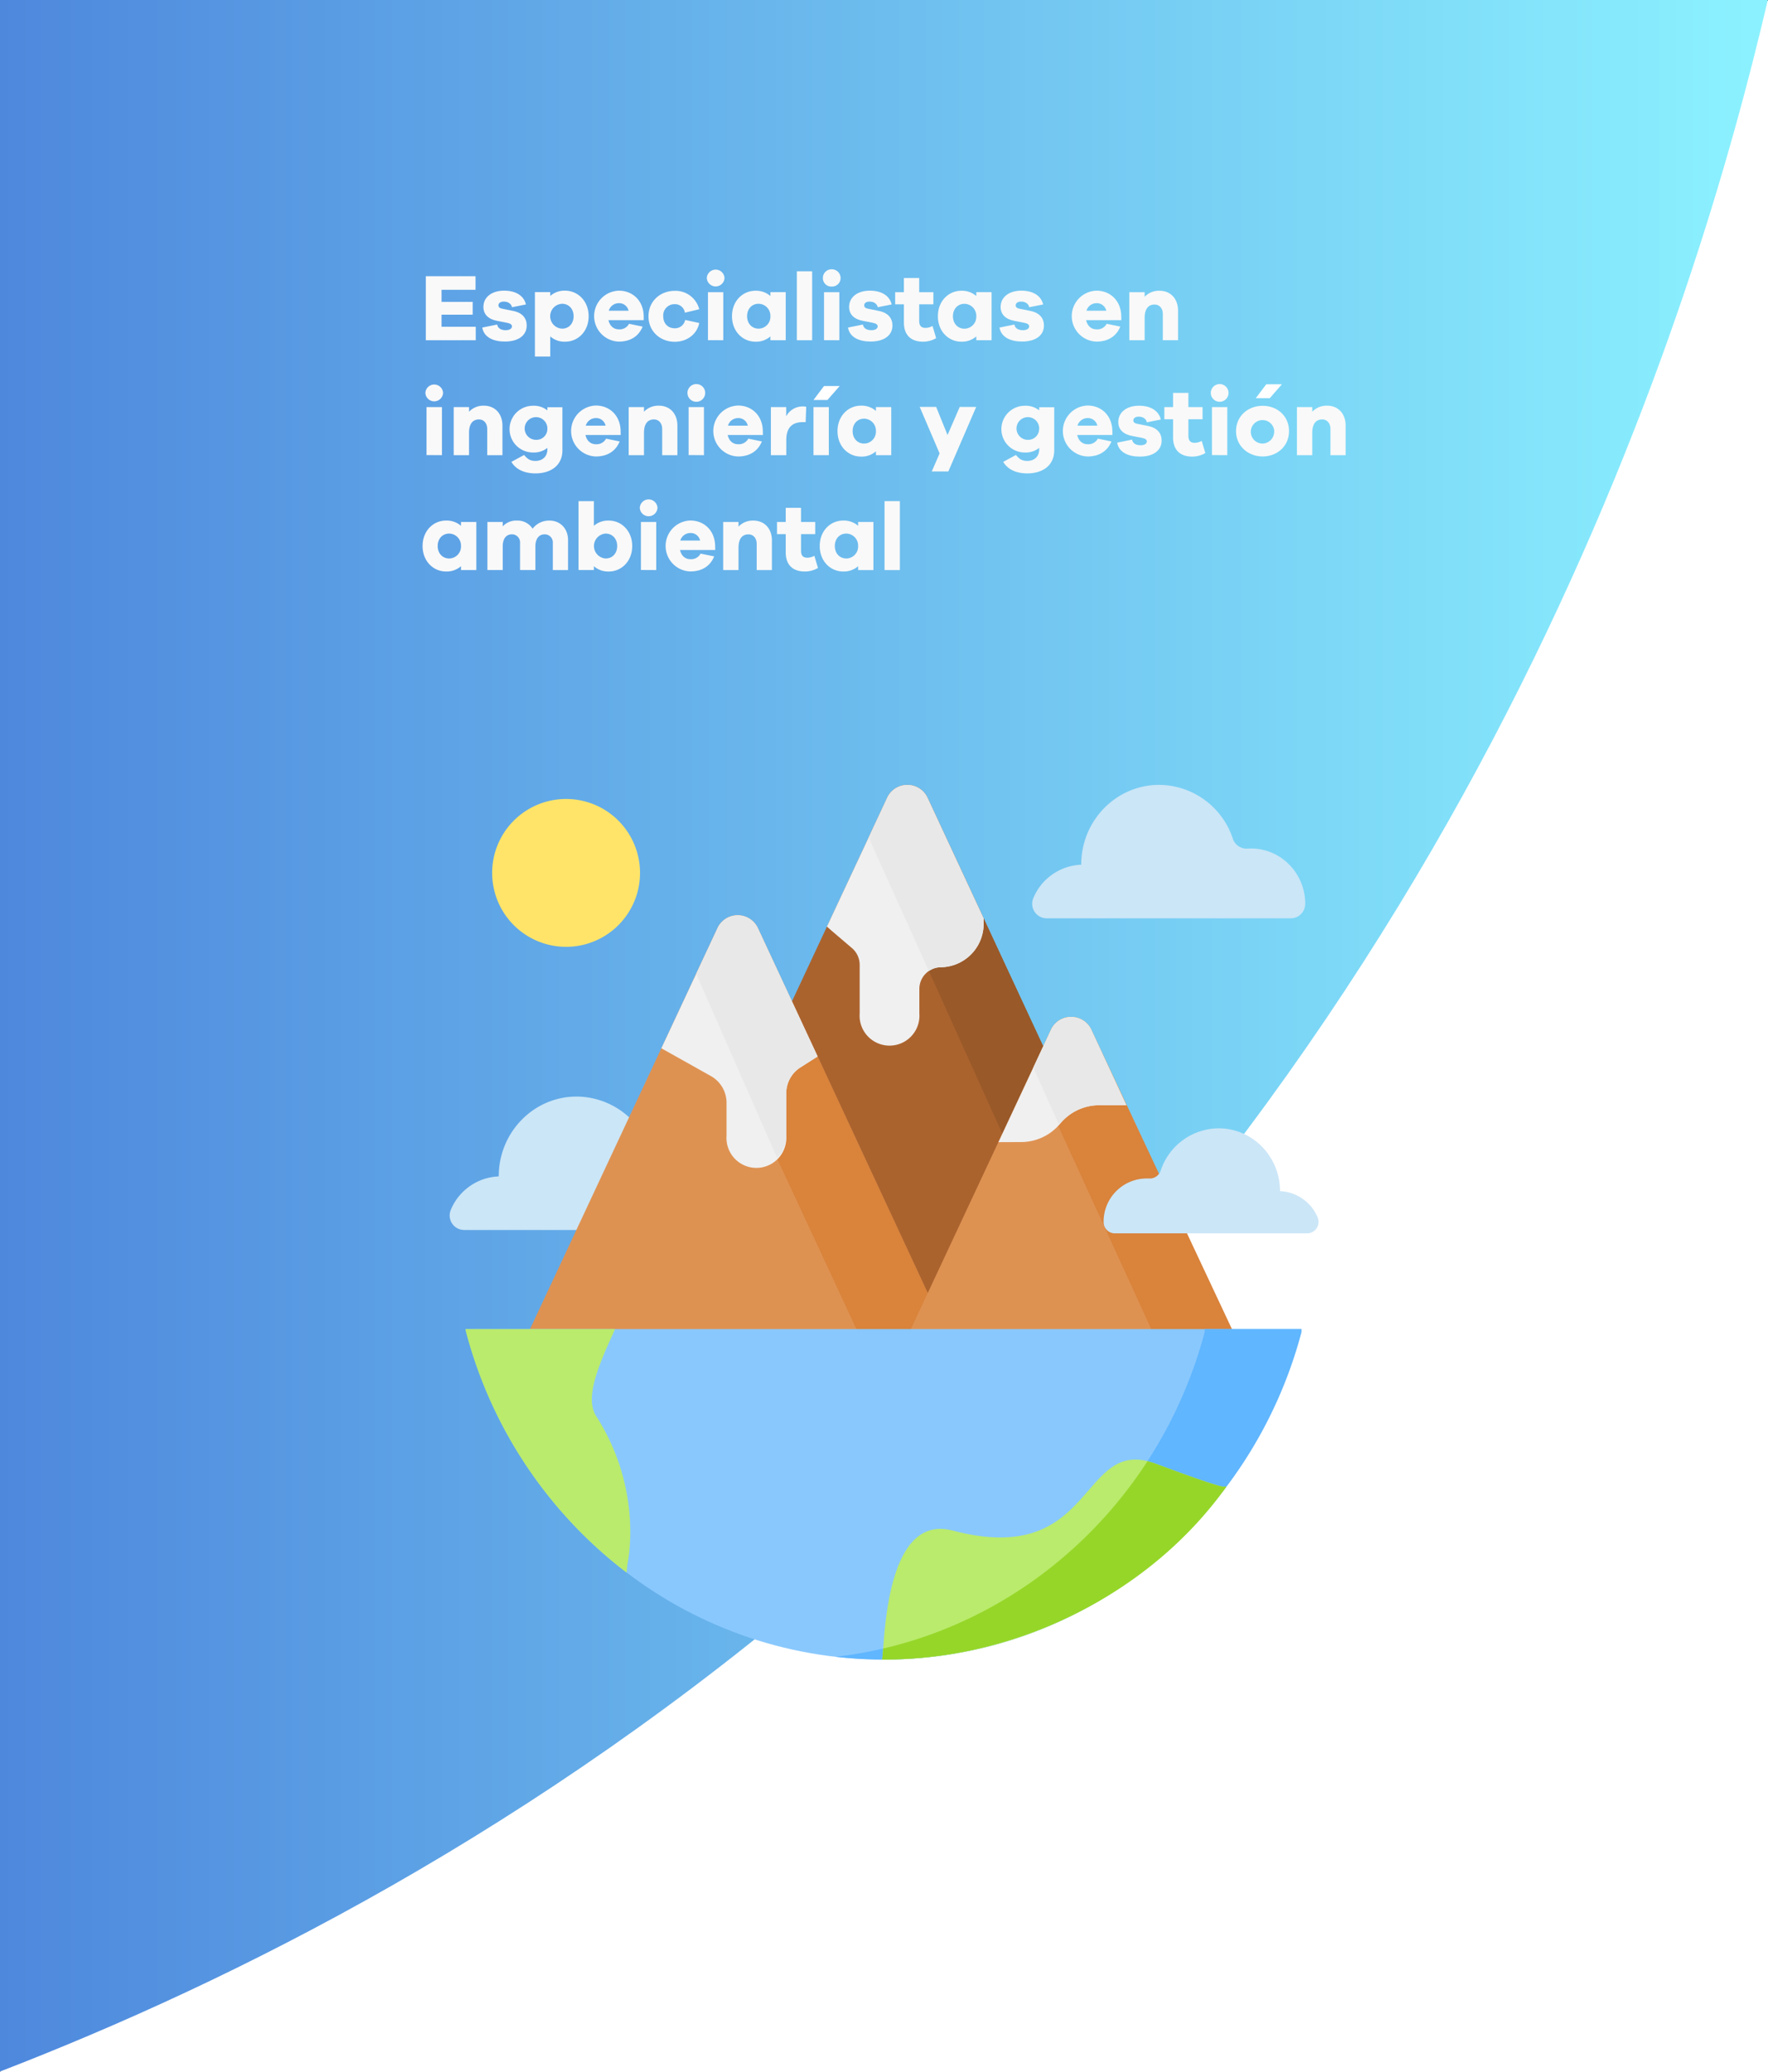 <svg id="Capa_1" data-name="Capa 1" xmlns="http://www.w3.org/2000/svg" xmlns:xlink="http://www.w3.org/1999/xlink" viewBox="0 0 768.09 900.32"><rect x="0" y="0" width="768.09" height="900.32" fill="#333333" stroke="none"/><defs><style>.cls-1{fill:#fff;}.cls-2{fill:url(#Degradado_sin_nombre_29);}.cls-3{fill:#f9f9f9;}.cls-4{fill:#cbe6f7;}.cls-5{fill:#ab632e;}.cls-6{fill:#995929;}.cls-7{fill:#de9252;}.cls-8{fill:#d9833b;}.cls-9{fill:#f0f0f0;}.cls-10{fill:#e8e8e8;}.cls-11{fill:#89c8fd;}.cls-12{fill:#60b6ff;}.cls-13{fill:#baeb6c;}.cls-14{fill:#96d629;}.cls-15{fill:#ffe469;}</style><linearGradient id="Degradado_sin_nombre_29" y1="450" x2="768" y2="450" gradientUnits="userSpaceOnUse"><stop offset="0" stop-color="#4e88dd"/><stop offset="1" stop-color="#8cf2ff"/></linearGradient></defs><title>indexPageTablet</title><rect class="cls-1" x="0.09" y="0.32" width="768" height="900"/><path class="cls-2" d="M0,900V0H768C737.72,129.58,646.23,438.27,363,683,232.49,795.77,100.22,861.3,0,900Z"/><path class="cls-3" d="M206.68,147.82H185V120h21.59v5.91H191.83v5.24h13.52v5.58H191.83v5.24h14.85Z"/><path class="cls-3" d="M216,141c.29,1.79,1.91,2.46,3.7,2.46s2.71-.75,2.71-1.67c0-.7-.54-1.24-2.08-1.54l-4.25-.83c-3.87-.7-6.07-2.78-6.07-6.07,0-4.29,3.7-7.07,9-7.07s8.65,2.37,9.48,6l-6.07,1.2c-.21-1.29-1.46-2.45-3.5-2.45-1.79,0-2.37.87-2.37,1.62,0,.58.25,1.17,1.58,1.46l4.91,1c4,.83,5.78,3.2,5.78,6.28,0,4.62-4,7-9.48,7-4.91,0-9.11-1.79-9.82-6.08Z"/><path class="cls-3" d="M255.73,137.38c0,6.62-4.66,11.07-10.19,11.07a9.37,9.37,0,0,1-6.49-2.29v8.74h-6.66v-28h6.66v1.67a9.37,9.37,0,0,1,6.49-2.29C251.07,126.32,255.73,130.81,255.73,137.38Zm-6.53,0c0-3.2-2.12-5.4-5-5.4a5.41,5.41,0,0,0,0,10.81C247.08,142.79,249.2,140.63,249.2,137.38Z"/><path class="cls-3" d="M279.65,139.09H264.34c.54,2.49,2.25,4,4.49,4a4.63,4.63,0,0,0,4.45-2.41l5.91,1.21c-1.79,4.41-5.57,6.53-10.36,6.53a11.07,11.07,0,0,1,.05-22.13c5.9,0,10.64,4.24,10.77,11.06ZM264.47,135h8.61a4.18,4.18,0,0,0-4.2-3.28A4.56,4.56,0,0,0,264.47,135Z"/><path class="cls-3" d="M297.66,139l6.12,1.33c-1,5-5.45,8.16-10.65,8.16-6.24,0-11.4-4.45-11.4-11.07s5.16-11.06,11.4-11.06a10.63,10.63,0,0,1,10.65,8l-6.24,1.49a4.31,4.31,0,0,0-4.41-3.7,4.9,4.9,0,0,0-5,5.24c0,3.08,2,5.24,5,5.24A4.47,4.47,0,0,0,297.66,139Z"/><path class="cls-3" d="M314.76,120.79a3.85,3.85,0,0,1-7.69,0,3.85,3.85,0,0,1,7.69,0Zm-7.19,27V126.94h6.65v20.88Z"/><path class="cls-3" d="M341.35,147.82h-6.66v-1.66a9.39,9.39,0,0,1-6.49,2.29c-5.53,0-10.19-4.45-10.19-11.07s4.66-11.06,10.19-11.06a9.39,9.39,0,0,1,6.49,2.29v-1.67h6.66Zm-6.66-10.44a5.2,5.2,0,0,0-5.12-5.4c-2.91,0-5,2.2-5,5.4s2.12,5.41,5,5.41A5.18,5.18,0,0,0,334.69,137.38Z"/><path class="cls-3" d="M346.17,147.82V117.87h6.66v29.95Z"/><path class="cls-3" d="M365.19,120.79a3.68,3.68,0,0,1-3.87,3.7,3.64,3.64,0,0,1-3.83-3.7,3.76,3.76,0,0,1,3.83-3.79A3.8,3.8,0,0,1,365.19,120.79Zm-7.2,27V126.94h6.65v20.88Z"/><path class="cls-3" d="M374.88,141c.29,1.79,1.91,2.46,3.7,2.46s2.71-.75,2.71-1.67c0-.7-.55-1.24-2.08-1.54l-4.25-.83c-3.87-.7-6.07-2.78-6.07-6.07,0-4.29,3.7-7.07,9-7.07s8.66,2.37,9.49,6l-6.07,1.2c-.21-1.29-1.46-2.45-3.5-2.45-1.79,0-2.37.87-2.37,1.62,0,.58.25,1.17,1.58,1.46l4.91,1c3.95.83,5.78,3.2,5.78,6.28,0,4.62-4,7-9.48,7-4.91,0-9.11-1.79-9.82-6.08Z"/><path class="cls-3" d="M406.7,146.91a11.33,11.33,0,0,1-5.69,1.54c-5.2,0-8.32-2.83-8.32-8.32v-7.91H388.9v-5.28h3.79v-6.15h6.65v6.15h6.16v5.28h-6.16v7.24c0,2.17,1,3,2.79,3a6.84,6.84,0,0,0,3-.83Z"/><path class="cls-3" d="M430.79,147.82h-6.65v-1.66a9.41,9.41,0,0,1-6.49,2.29c-5.54,0-10.19-4.45-10.19-11.07s4.65-11.06,10.19-11.06a9.41,9.41,0,0,1,6.49,2.29v-1.67h6.65Zm-6.65-10.44A5.21,5.21,0,0,0,419,132c-2.91,0-5,2.2-5,5.4s2.12,5.41,5,5.41A5.19,5.19,0,0,0,424.14,137.38Z"/><path class="cls-3" d="M440.7,141c.29,1.79,1.91,2.46,3.7,2.46s2.7-.75,2.7-1.67c0-.7-.54-1.24-2.08-1.54l-4.24-.83c-3.87-.7-6.07-2.78-6.07-6.07,0-4.29,3.7-7.07,9-7.07s8.65,2.37,9.48,6l-6.07,1.2c-.21-1.29-1.45-2.45-3.49-2.45-1.79,0-2.37.87-2.37,1.62,0,.58.25,1.17,1.58,1.46l4.91,1c3.95.83,5.78,3.2,5.78,6.28,0,4.62-4,7-9.49,7-4.9,0-9.11-1.79-9.81-6.08Z"/><path class="cls-3" d="M487.16,139.09h-15.3c.54,2.49,2.24,4,4.49,4a4.63,4.63,0,0,0,4.45-2.41l5.91,1.21c-1.79,4.41-5.58,6.53-10.36,6.53a11.07,11.07,0,0,1,0-22.13c5.91,0,10.65,4.24,10.77,11.06ZM472,135h8.61a4.17,4.17,0,0,0-4.2-3.28A4.58,4.58,0,0,0,472,135Z"/><path class="cls-3" d="M511.79,135v12.81h-6.61V136.43c0-2.46-1.46-4.12-3.58-4.12-2.62,0-4.32,1.79-4.32,5.82v9.69h-6.66V126.94h6.66v2a8.57,8.57,0,0,1,6.4-2.62C508.55,126.32,511.79,129.77,511.79,135Z"/><path class="cls-3" d="M192.49,170.71a3.85,3.85,0,0,1-7.69,0,3.85,3.85,0,0,1,7.69,0Zm-7.19,27V176.87H192v20.88Z"/><path class="cls-3" d="M218.28,184.94v12.81h-6.61v-11.4c0-2.45-1.46-4.12-3.58-4.12-2.62,0-4.32,1.79-4.32,5.83v9.69h-6.66V176.87h6.66v2a8.61,8.61,0,0,1,6.4-2.62C215,176.24,218.28,179.69,218.28,184.94Z"/><path class="cls-3" d="M244.33,195.67c0,6.45-4.91,10-11.69,10-4.78,0-8.45-1.66-10.48-5l5.53-3c1.58,1.87,2.74,2.58,4.91,2.58,3,0,5.2-1.79,5.2-5.07v-.59a9.32,9.32,0,0,1-6.28,2,10.15,10.15,0,0,1,0-20.3,9.32,9.32,0,0,1,6.28,2v-1.37h6.53Zm-6.53-9.36a4.93,4.93,0,1,0-4.87,4.78A4.72,4.72,0,0,0,237.8,186.31Z"/><path class="cls-3" d="M269.66,189h-15.3c.54,2.5,2.24,4,4.49,4a4.64,4.64,0,0,0,4.45-2.42l5.91,1.21c-1.79,4.41-5.58,6.53-10.36,6.53a11.07,11.07,0,0,1,0-22.13c5.91,0,10.65,4.24,10.77,11.07Zm-15.18-4.07h8.61a4.17,4.17,0,0,0-4.2-3.29A4.57,4.57,0,0,0,254.48,184.94Z"/><path class="cls-3" d="M294.29,184.94v12.81h-6.61v-11.4c0-2.45-1.46-4.12-3.58-4.12-2.62,0-4.33,1.79-4.33,5.83v9.69h-6.65V176.87h6.65v2a8.65,8.65,0,0,1,6.41-2.62C291.05,176.24,294.29,179.69,294.29,184.94Z"/><path class="cls-3" d="M306.36,170.71a3.85,3.85,0,0,1-7.7,0,3.85,3.85,0,0,1,7.7,0Zm-7.2,27V176.87h6.66v20.88Z"/><path class="cls-3" d="M331.44,189h-15.3c.54,2.5,2.24,4,4.49,4a4.64,4.64,0,0,0,4.45-2.42l5.91,1.21c-1.79,4.41-5.58,6.53-10.36,6.53a11.07,11.07,0,0,1,0-22.13c5.91,0,10.65,4.24,10.77,11.07Zm-15.18-4.07h8.61a4.17,4.17,0,0,0-4.2-3.29A4.57,4.57,0,0,0,316.26,184.94Z"/><path class="cls-3" d="M350.25,176.74,350,183.4h-1.21c-4.66,0-7.2,2.41-7.2,7.82v6.53H334.9V176.87h6.65v4a8.07,8.07,0,0,1,7.2-4.29A5.94,5.94,0,0,1,350.25,176.74Z"/><path class="cls-3" d="M353.41,197.75V176.87h6.66v20.88Z"/><path class="cls-3" d="M387.19,197.75h-6.65v-1.67a9.41,9.41,0,0,1-6.49,2.29c-5.54,0-10.2-4.45-10.2-11.06s4.66-11.07,10.2-11.07a9.41,9.41,0,0,1,6.49,2.29v-1.66h6.65Zm-6.65-10.44a5.21,5.21,0,0,0-5.12-5.41c-2.91,0-5,2.2-5,5.41s2.12,5.4,5,5.4A5.18,5.18,0,0,0,380.54,187.31Z"/><path class="cls-3" d="M412,204.82h-7.2L408.2,197l-8.65-20.22h7.15L411.65,189l5.29-12.19h7.15Z"/><path class="cls-3" d="M458,195.67c0,6.45-4.91,10-11.69,10-4.79,0-8.45-1.66-10.48-5l5.53-3c1.58,1.87,2.74,2.58,4.91,2.58,3,0,5.2-1.79,5.2-5.07v-.59a9.32,9.32,0,0,1-6.28,2,10.15,10.15,0,0,1,0-20.3,9.32,9.32,0,0,1,6.28,2v-1.37H458Zm-6.53-9.36a4.93,4.93,0,1,0-4.87,4.78A4.72,4.72,0,0,0,451.43,186.31Z"/><path class="cls-3" d="M483.29,189H468c.54,2.5,2.24,4,4.49,4a4.64,4.64,0,0,0,4.45-2.42l5.91,1.21c-1.79,4.41-5.58,6.53-10.36,6.53a11.07,11.07,0,0,1,0-22.13c5.91,0,10.65,4.24,10.77,11.07Zm-15.18-4.07h8.61a4.17,4.17,0,0,0-4.2-3.29A4.57,4.57,0,0,0,468.11,184.94Z"/><path class="cls-3" d="M491.82,191c.29,1.79,1.92,2.45,3.71,2.45s2.7-.75,2.7-1.66c0-.71-.54-1.25-2.08-1.54l-4.24-.83c-3.87-.71-6.08-2.79-6.08-6.08,0-4.28,3.71-7.07,9-7.07s8.65,2.37,9.48,6l-6.07,1.21c-.21-1.29-1.46-2.46-3.49-2.46-1.79,0-2.38.88-2.38,1.63,0,.58.25,1.16,1.58,1.45l4.91,1c4,.83,5.79,3.2,5.79,6.28,0,4.62-4,7-9.49,7-4.91,0-9.11-1.79-9.82-6.07Z"/><path class="cls-3" d="M523.65,196.83a11.27,11.27,0,0,1-5.7,1.54c-5.2,0-8.32-2.83-8.32-8.32v-7.9h-3.79v-5.28h3.79v-6.16h6.66v6.16h6.15v5.28h-6.15v7.24c0,2.16,1,3,2.78,3a6.77,6.77,0,0,0,3-.83Z"/><path class="cls-3" d="M533.72,170.71a3.85,3.85,0,0,1-7.7,0,3.85,3.85,0,0,1,7.7,0Zm-7.2,27V176.87h6.66v20.88Z"/><path class="cls-3" d="M560,187.31c0,6.61-5.24,11-11.44,11s-11.57-4.41-11.57-11,5.24-11,11.57-11S560,180.73,560,187.31Zm-6.41,0a5.1,5.1,0,1,0-5,5.4A5.19,5.19,0,0,0,553.56,187.31Z"/><path class="cls-3" d="M584.6,184.94v12.81H578v-11.4c0-2.45-1.45-4.12-3.58-4.12-2.62,0-4.32,1.79-4.32,5.83v9.69h-6.66V176.87h6.66v2a8.61,8.61,0,0,1,6.4-2.62C581.35,176.24,584.6,179.69,584.6,184.94Z"/><path class="cls-3" d="M206.93,247.67h-6.66V246a9.42,9.42,0,0,1-6.49,2.29c-5.53,0-10.19-4.46-10.19-11.07s4.66-11.06,10.19-11.06a9.41,9.41,0,0,1,6.49,2.28v-1.66h6.66Zm-6.66-10.44a5.21,5.21,0,0,0-5.12-5.41c-2.91,0-5,2.21-5,5.41s2.12,5.41,5,5.41A5.19,5.19,0,0,0,200.27,237.23Z"/><path class="cls-3" d="M246.78,234.61v13.06h-6.61V236a3.54,3.54,0,0,0-3.5-3.86c-2.45,0-4.07,1.78-4.07,5.28v10.23h-6.66V236a3.54,3.54,0,0,0-3.54-3.86c-2.41,0-4,1.78-4,5.28v10.23h-6.65V226.79h6.65v1.91a7.91,7.91,0,0,1,6.16-2.53,7.72,7.72,0,0,1,6.82,3.53,9,9,0,0,1,7.4-3.53C243.24,226.17,246.78,229.53,246.78,234.61Z"/><path class="cls-3" d="M274.66,237.23c0,6.61-4.66,11.07-10.2,11.07A9.41,9.41,0,0,1,258,246v1.66h-6.66V217.72H258v10.73a9.41,9.41,0,0,1,6.48-2.28C270,226.17,274.66,230.66,274.66,237.23Zm-6.53,0c0-3.2-2.13-5.41-5-5.41a5.42,5.42,0,0,0,0,10.82C266,242.64,268.13,240.47,268.13,237.23Z"/><path class="cls-3" d="M285.64,220.63a3.85,3.85,0,0,1-7.69,0,3.85,3.85,0,0,1,7.69,0Zm-7.2,27V226.79h6.66v20.88Z"/><path class="cls-3" d="M310.73,238.94H295.42c.54,2.49,2.24,4,4.49,4a4.63,4.63,0,0,0,4.45-2.41l5.91,1.2c-1.79,4.41-5.58,6.54-10.36,6.54a11.07,11.07,0,0,1,0-22.13c5.91,0,10.65,4.24,10.78,11.06Zm-15.19-4.08h8.61a4.16,4.16,0,0,0-4.2-3.29A4.59,4.59,0,0,0,295.54,234.86Z"/><path class="cls-3" d="M335.35,234.86v12.81h-6.61v-11.4c0-2.45-1.46-4.11-3.58-4.11-2.62,0-4.32,1.78-4.32,5.82v9.69h-6.66V226.79h6.66v2a8.57,8.57,0,0,1,6.4-2.62C332.11,226.17,335.35,229.62,335.35,234.86Z"/><path class="cls-3" d="M355.37,246.76a11.4,11.4,0,0,1-5.7,1.54c-5.2,0-8.32-2.83-8.32-8.32v-7.91h-3.79v-5.28h3.79v-6.16H348v6.16h6.16v5.28H348v7.24c0,2.16,1,3,2.79,3a6.82,6.82,0,0,0,3-.84Z"/><path class="cls-3" d="M379.45,247.67H372.8V246a9.44,9.44,0,0,1-6.49,2.29c-5.53,0-10.19-4.46-10.19-11.07s4.66-11.06,10.19-11.06a9.43,9.43,0,0,1,6.49,2.28v-1.66h6.65Zm-6.65-10.44a5.21,5.21,0,0,0-5.12-5.41c-2.91,0-5,2.21-5,5.41s2.12,5.41,5,5.41A5.19,5.19,0,0,0,372.8,237.23Z"/><path class="cls-3" d="M384.28,247.67V217.72h6.66v29.95Z"/><polygon class="cls-1" points="545.56 173.01 551.62 173.01 556.91 166.96 550.1 166.96 545.56 173.01"/><polygon class="cls-1" points="353.43 173.77 359.48 173.77 364.78 167.72 357.97 167.72 353.43 173.77"/><path class="cls-4" d="M314,528.22c0-13.32-10.54-24.12-23.54-24.12-.51,0-1,0-1.52,0a6.34,6.34,0,0,1-6.42-4.34,33.92,33.92,0,0,0-32-23.35c-18.7,0-33.85,15.53-33.85,34.69v0a23.55,23.55,0,0,0-20.85,14.6,6.3,6.3,0,0,0,5.85,8.68h106a6.27,6.27,0,0,0,6.3-6.17Z"/><path class="cls-5" d="M325.28,475.19l60.13-128.51a9.67,9.67,0,0,1,17.62,0l59.76,128.49L397,626.59Z"/><path class="cls-6" d="M403,346.7a9.67,9.67,0,0,0-17.62,0l-8,17.19,68.51,151.85,16.91-40.53Z"/><path class="cls-7" d="M226.05,586.44l85.63-183.11a9.66,9.66,0,0,1,17.61,0l84.86,182.33Z"/><path class="cls-8" d="M329.29,403.35a9.66,9.66,0,0,0-17.61,0l-10.34,22.11,74.58,160.24-149.79.61-.08.15,188.1-.76Z"/><path class="cls-7" d="M393.12,583l63.42-135.52a9.66,9.66,0,0,1,17.62,0l64.24,137Z"/><path class="cls-8" d="M474.16,447.51a9.66,9.66,0,0,0-17.62,0l-8,17.19,56.26,122.92h35.17Z"/><path class="cls-9" d="M308.9,467.54a13.33,13.33,0,0,1,6.74,11.65v14.26a13,13,0,1,0,25.93,0V475a13.35,13.35,0,0,1,5.77-11l7.85-5-25.9-55.66a9.66,9.66,0,0,0-17.61,0l-24.36,52.1.4.22Z"/><path class="cls-9" d="M370.15,411.93a9.61,9.61,0,0,1,3.33,7.3v21.1a13,13,0,1,0,25.93,0V429.77a9.42,9.42,0,0,1,9.3-9.54,18.85,18.85,0,0,0,18.62-19.07V399L403,346.7a9.67,9.67,0,0,0-17.62,0l-26.14,55.87,1.91,1.67Z"/><path class="cls-10" d="M408.71,420.23a18.85,18.85,0,0,0,18.62-19.07V399L403,346.7a9.67,9.67,0,0,0-17.62,0l-8,17.19,26.16,58A9.09,9.09,0,0,1,408.71,420.23Z"/><path class="cls-9" d="M443.66,496.18a22,22,0,0,0,16.91-8,22,22,0,0,1,16.9-8h11.88l-15.19-32.66a9.66,9.66,0,0,0-17.62,0l-22.78,48.7Z"/><path class="cls-10" d="M477.47,480.17h11.88l-15.19-32.66a9.67,9.67,0,0,0-17.62,0l-7.62,16.3,11.19,24.91c.15-.17.31-.34.46-.52A22,22,0,0,1,477.47,480.17Z"/><path class="cls-10" d="M329.29,403.35a9.66,9.66,0,0,0-17.61,0l-9.24,19.75L337.59,503a13.39,13.39,0,0,0,4-9.56V475a13.35,13.35,0,0,1,5.77-11l7.85-5Z"/><path class="cls-11" d="M202.28,577.43H565.41v1.31C543.66,660.74,470.66,721,384,721c-87,0-160.18-60.66-181.67-143Z"/><path class="cls-12" d="M523.36,577.43v1.31C503.39,654,440.23,711,362.92,719.81a184.86,184.86,0,0,0,21,1.2c86.71,0,159.71-60.27,181.46-142.27v-1.31Z"/><path class="cls-13" d="M259,615.24c-4.8-7.5.39-20.62,6.93-34.93l1.26-2.88H202.28V578A193.62,193.62,0,0,0,272.2,683.22l.39-3.8S279.84,647.79,259,615.24Z"/><path class="cls-13" d="M502,635.9c-33.43-12.45-25.32,45.67-88.13,29.07-27.54-7.28-29.38,41.51-30.4,54l-.21,2.07H384c60.51,0,114.34-29.36,148.74-75l-.83-.29S535.4,648.36,502,635.9Z"/><path class="cls-13" d="M522.19,658.76l-.12.13Z"/><path class="cls-14" d="M502,635.91a31,31,0,0,0-3.48-1.07c-26.3,40.54-67.13,70.28-114.84,81.39-.08,1-.14,1.95-.21,2.72l-.21,2.06c57.45.22,115.79-27.82,149.46-75l-.83-.28S535.4,648.37,502,635.91Z"/><path class="cls-4" d="M567.06,392.76c0-13.32-10.54-24.12-23.54-24.12-.51,0-1,0-1.52.05a6.32,6.32,0,0,1-6.42-4.34,33.93,33.93,0,0,0-32-23.35c-18.7,0-33.86,15.53-33.86,34.68v0a23.56,23.56,0,0,0-20.84,14.6,6.31,6.31,0,0,0,5.84,8.69h106a6.27,6.27,0,0,0,6.31-6.17Z"/><path class="cls-4" d="M479.45,531A18.77,18.77,0,0,1,498,512c.39,0,.77,0,1.15,0a5,5,0,0,0,5.09-3.39,26.71,26.71,0,0,1,25.2-18.4c14.71,0,26.65,12.22,26.65,27.3h0A18.57,18.57,0,0,1,572.47,529a5,5,0,0,1-4.63,6.85h-83.4a4.94,4.94,0,0,1-5-4.85Z"/><path class="cls-15" d="M278.05,379.23a32.12,32.12,0,1,1-32.12-32.11A32.12,32.12,0,0,1,278.05,379.23Z"/></svg>